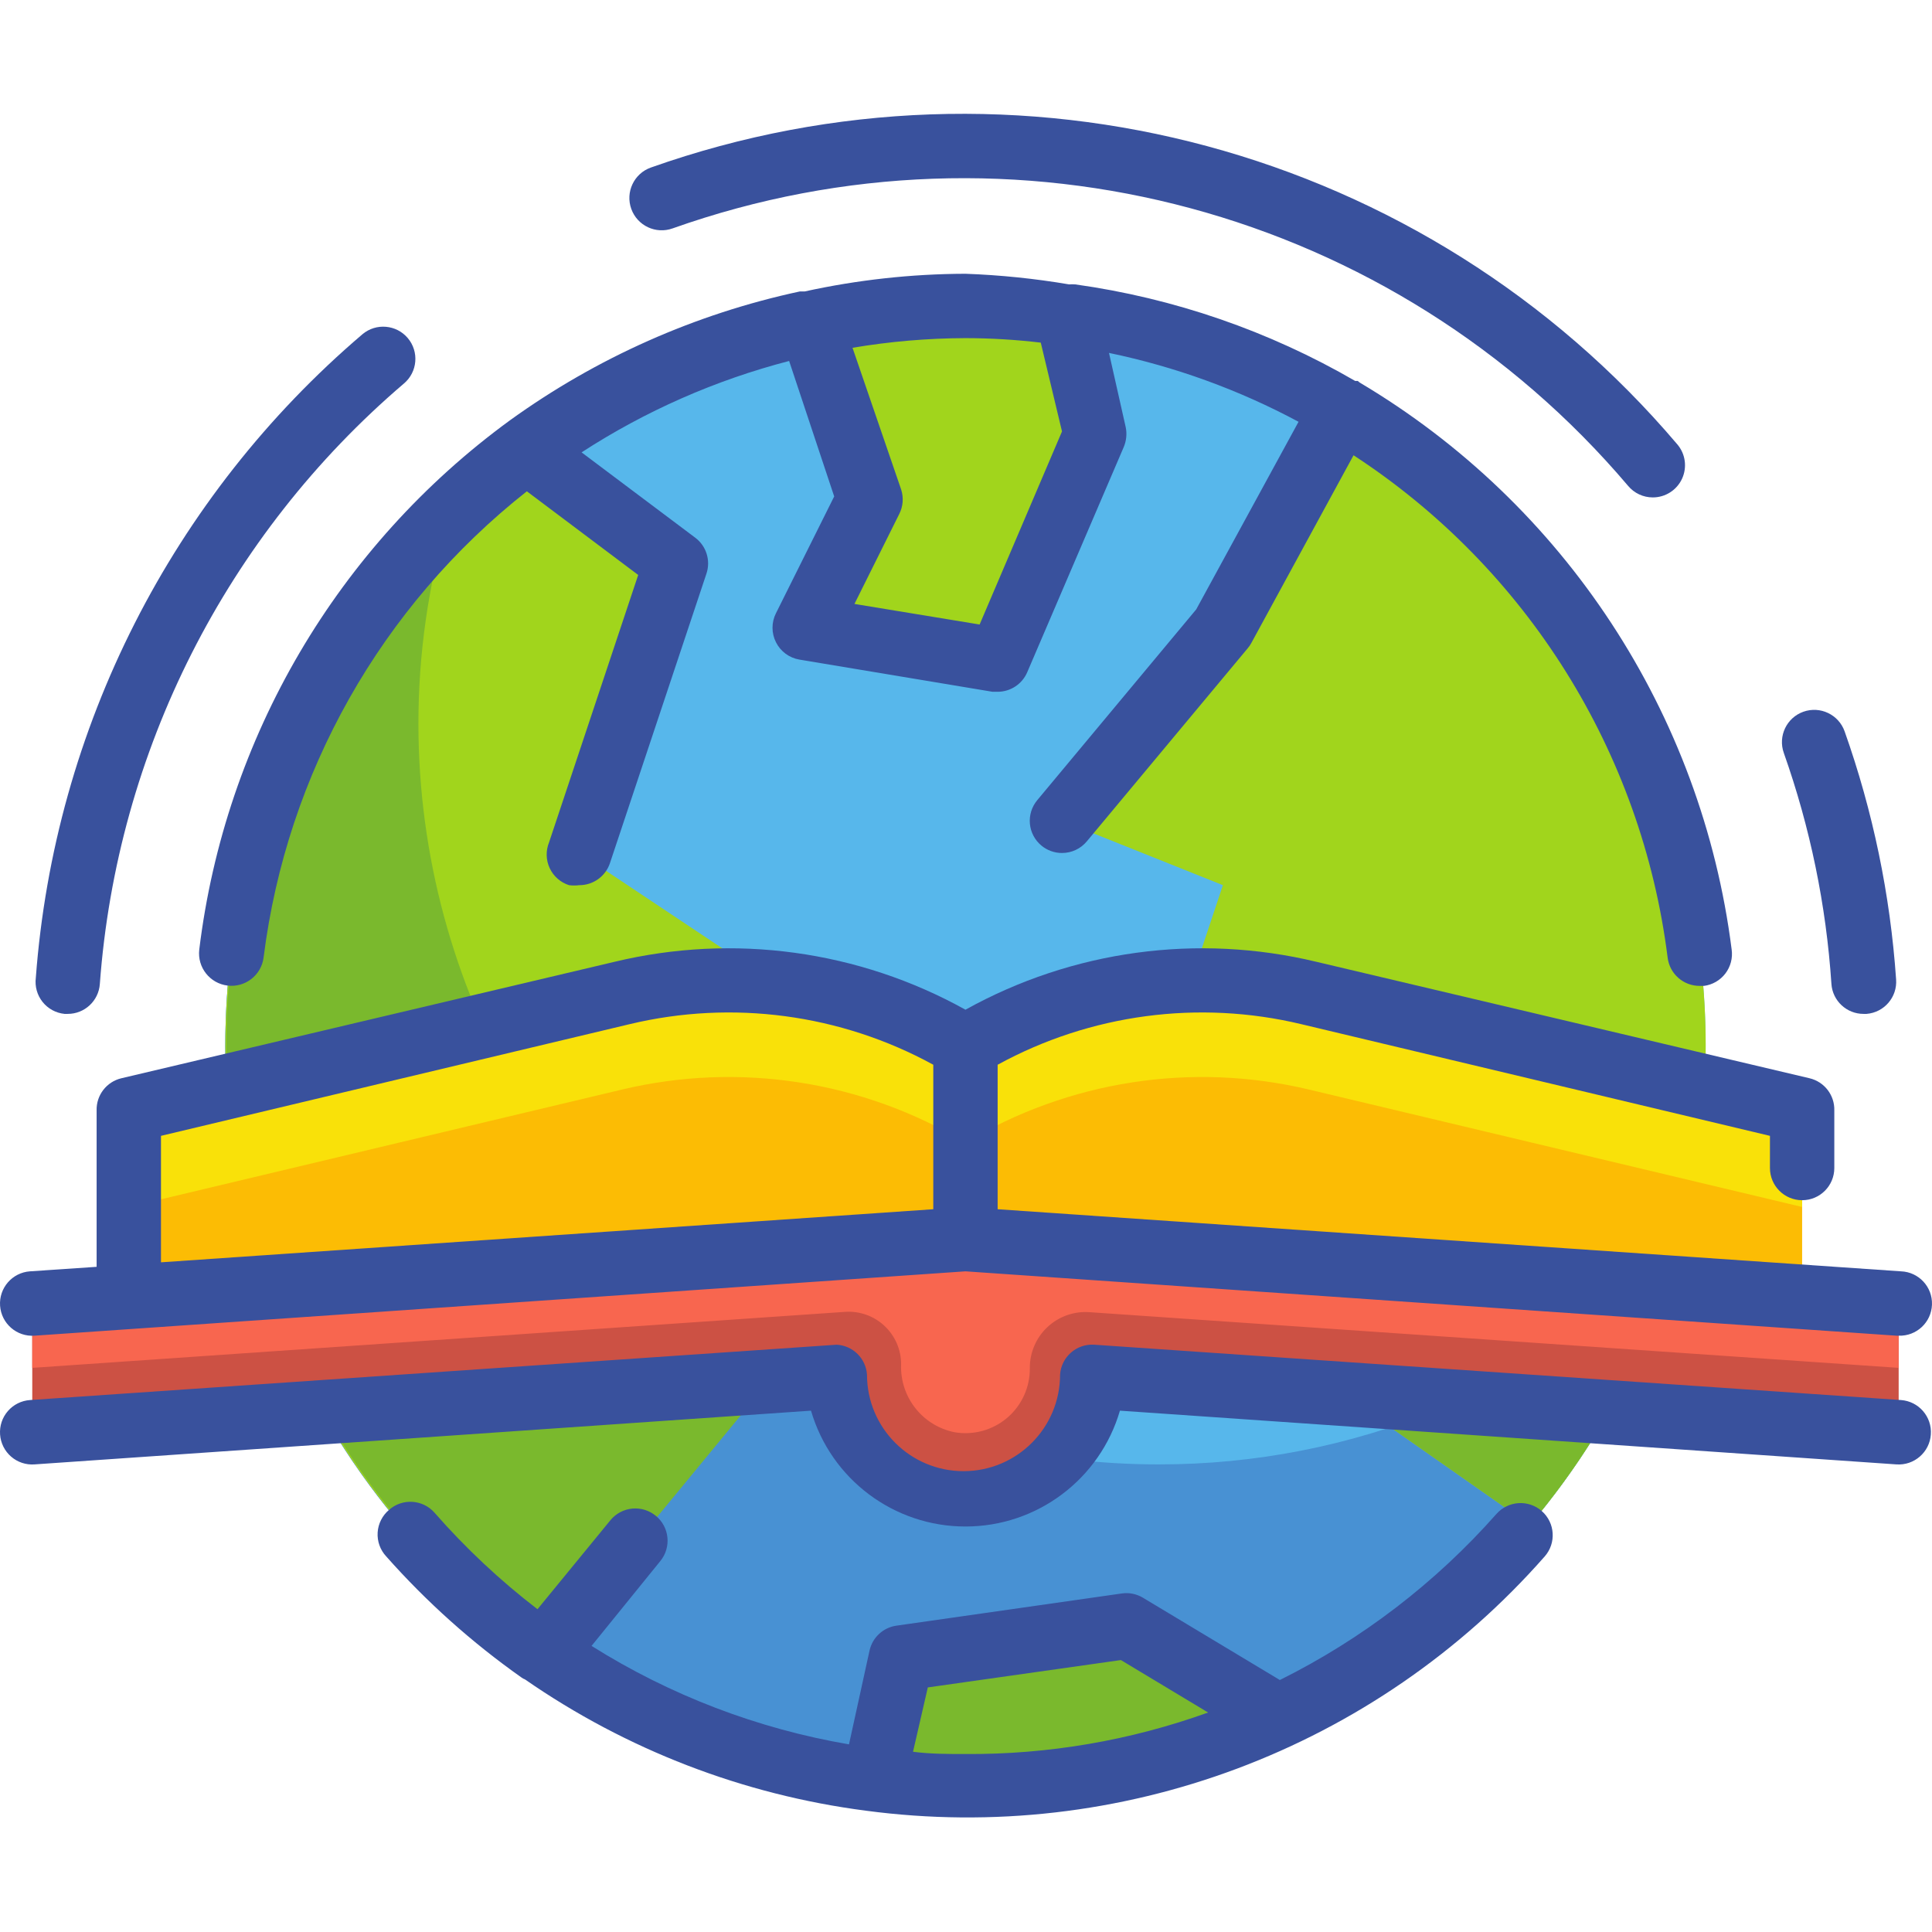<svg height="480pt" viewBox="0 -28 480.306 480" width="480pt" xmlns="http://www.w3.org/2000/svg"><path d="m424.02 231.906c0 101.621-82.379 184-184 184-101.617 0-184-82.379-184-184s82.383-184 184-184c101.621 0 184 82.379 184 184zm0 0" fill="#57b7eb"/><path d="m288.02 335.906c-57.914 0-112.449-27.266-147.199-73.598-34.75-46.332-45.656-106.324-29.438-161.922-55.148 53.91-70.824 136.492-39.27 206.863 31.555 70.367 103.645 113.594 180.582 108.273 76.938-5.32 142.395-58.055 163.965-132.098-34.332 33.699-80.535 52.547-128.641 52.48zm0 0" fill="#4891d3"/><path d="m144.02 255.906 48-40-48-32 24-72-37.359-28c-47.695 35.25-75.473 91.328-74.617 150.629.859 59.301 30.246 114.555 78.938 148.41l65.039-79.039zm0 0" fill="#a1d51c"/><path d="m200.02 127.906 48 8 24-56-6.719-30.238c-21.305-2.977-42.965-2.191-64 2.32l14.719 43.918zm0 0" fill="#a1d51c"/><path d="m333.699 73.508-29.68 54.398-40 48 40 16-16 48 80 16-32 64 44.32 31.039c35.094-41.348 50.156-96.074 41.164-149.559-8.992-53.484-41.121-100.277-87.805-127.879zm0 0" fill="#a1d51c"/><path d="m224.02 383.906-6.797 30.562c7.562.922 15.176 1.406 22.797 1.438 26.902.02 53.477-5.879 77.84-17.281l-37.84-22.719zm0 0" fill="#7ab92d"/><path d="m104.02 151.906c-.016-17.41 2.461-34.734 7.363-51.438-39.125 38.402-59.086 92.254-54.445 146.883 4.641 54.629 33.402 104.34 78.445 135.594l59.68-72.477c-56.32-32.973-90.961-93.305-91.043-158.562zm0 0" fill="#7ab92d"/><path d="m380.34 350.945c16.656-19.703 29-42.676 36.242-67.438-20.059 19.59-44.332 34.34-70.961 43.117zm0 0" fill="#7ab92d"/><path d="m472.02 295.906-232-16-232 16v32l200-13.84c1.977 16.039 15.602 28.09 31.762 28.09s29.785-12.051 31.758-28.09l200.48 13.84zm0 0" fill="#cc5144"/><path d="m448.02 247.906-122.637-29.199c-29.086-6.922-59.727-2.184-85.363 13.199v48l208 16zm0 0" fill="#fcbc04"/><path d="m32.02 247.906 122.641-29.199c29.086-6.922 59.727-2.184 85.359 13.199v48l-208 16zm0 0" fill="#fcbc04"/><path d="m325.383 218.707c-29.086-6.922-59.727-2.184-85.363 13.199v24c25.637-15.383 56.277-20.121 85.363-13.199l122.637 29.199v-24zm0 0" fill="#f9e109"/><path d="m154.66 218.707-122.641 29.199v24l122.641-29.199c29.086-6.922 59.727-2.184 85.359 13.199v-24c-25.633-15.383-56.273-20.121-85.359-13.199zm0 0" fill="#f9e109"/><path d="m472.02 295.906-232-16-232 16v16l202-13.918c3.621-.27 7.191.984 9.848 3.461 2.66 2.477 4.164 5.945 4.152 9.578-.316 8.125 5.312 15.277 13.281 16.879 4.691.809 9.5-.512 13.117-3.602 3.617-3.094 5.672-7.637 5.602-12.398-.008-3.855 1.59-7.547 4.414-10.172 2.828-2.629 6.621-3.957 10.469-3.668l201.117 13.84zm0 0" fill="#f8664f"/><g fill="#39519d"><path d="m472.582 319.906-200.562-13.758c-4.391-.277-8.18 3.047-8.48 7.438 0 13.254-10.742 24-24 24-13.254 0-24-10.746-24-24-.273-4.02-3.496-7.207-7.52-7.438l-200.559 13.758c-2.125.145-4.102 1.129-5.5 2.734-1.395 1.605-2.094 3.703-1.941 5.828.145 2.121 1.129 4.102 2.734 5.496 1.605 1.398 3.703 2.098 5.828 1.941l193.039-13.359c4.977 17.066 20.621 28.801 38.398 28.801 17.777 0 33.422-11.734 38.402-28.801l193.039 13.359c4.418.309 8.25-3.02 8.559-7.438.312-4.422-3.02-8.254-7.438-8.562zm0 0"/><path d="m8.582 303.906 231.438-16 231.441 16h.559c4.418.156 8.125-3.301 8.281-7.719s-3.301-8.125-7.719-8.281l-224.562-15.438v-35.922c23.055-12.609 49.969-16.203 75.52-10.078l116.48 27.758v8c0 4.418 3.582 8 8 8s8-3.582 8-8v-14.32c.102-3.789-2.469-7.129-6.16-8l-122.637-28.961c-29.535-7.09-60.656-2.836-87.203 11.922-26.543-14.758-57.664-19.012-87.199-11.922l-122.641 28.961c-3.688.871-6.262 4.211-6.16 8v38.879l-16.559 1.121c-4.418.309-7.75 4.141-7.441 8.562.312 4.418 4.145 7.746 8.562 7.438zm31.438-49.68 116.48-27.758c25.555-6.125 52.469-2.531 75.52 10.078v35.922l-192 13.199zm0 0"/><path d="m372.02 348.227c-15.121 17.098-33.402 31.113-53.84 41.281l-34.078-20.48c-1.566-.93-3.398-1.297-5.199-1.039l-56 8c-3.309.449-5.984 2.906-6.723 6.16l-5.117 23.359c-22.734-3.891-44.477-12.207-64-24.48l17.117-21.121c2.762-3.41 2.262-8.406-1.117-11.199-1.633-1.359-3.742-2.016-5.855-1.82-2.117.195-4.07 1.223-5.426 2.859l-18.16 22.16c-9.301-7.141-17.875-15.18-25.602-24-2.918-3.309-7.965-3.633-11.277-.719-1.688 1.41-2.723 3.449-2.859 5.645-.137 2.195.637 4.348 2.137 5.953 10.004 11.289 21.281 21.383 33.602 30.082.266.207.562.367.879.48 25.227 17.496 54.277 28.688 84.723 32.641 63.289 8.453 126.621-15.258 168.797-63.203 2.914-3.312 2.59-8.359-.719-11.277-3.316-2.914-8.363-2.59-11.281.719zm-145.039 59.121 3.68-16 48-6.801 21.68 13.039c-19.34 6.965-39.762 10.461-60.32 10.32-4.398 0-8.719 0-13.039-.559zm0 0"/><path d="m167.223 28.625c84.777-30.09 179.336-4.613 237.52 64 1.523 1.832 3.777 2.887 6.16 2.883 3.121 0 5.957-1.816 7.266-4.652 1.305-2.84.844-6.176-1.188-8.547-62.539-73.684-164.098-101.062-255.199-68.801-4.176 1.5-6.344 6.105-4.84 10.277 1.5 4.176 6.105 6.344 10.281 4.84zm0 0"/><path d="m455.301 216.469c.293 4.195 3.793 7.449 8 7.438h.719c4.395-.34 7.684-4.168 7.363-8.559-1.449-21.047-5.754-41.797-12.801-61.68-1.48-4.176-6.066-6.359-10.242-4.883-4.176 1.48-6.359 6.066-4.879 10.242 6.555 18.516 10.539 37.84 11.84 57.441zm0 0"/><path d="m16.02 223.906h.801c4.211.012 7.707-3.242 8-7.438 4.254-57.863 31.477-111.617 75.602-149.281 3.379-2.852 3.809-7.902.961-11.281-2.852-3.379-7.902-3.809-11.281-.961-47.336 40.359-76.574 97.969-81.199 160-.27 2.137.332 4.293 1.672 5.98 1.34 1.688 3.305 2.762 5.445 2.98zm0 0"/><path d="m257.859 170.785c-1.359 1.633-2.016 3.742-1.82 5.859.195 2.113 1.227 4.066 2.863 5.422 1.438 1.191 3.25 1.844 5.117 1.84 2.379.004 4.637-1.051 6.16-2.879l40-48c.34-.395.633-.824.883-1.281l25.438-46.719c43.109 28.133 71.664 73.805 78.082 124.879.488 4.039 3.93 7.07 8 7.039h1.039c2.113-.277 4.031-1.387 5.324-3.086 1.289-1.695 1.852-3.84 1.555-5.953-7.445-58.73-41.57-110.742-92.48-140.961l-.48-.398h-.637c-21.43-12.43-45.066-20.582-69.602-24-.504-.039-1.016-.039-1.52 0-8.52-1.445-17.125-2.328-25.762-2.641-13.449.039-26.859 1.516-40 4.402h-1.199c-25.953 5.574-50.469 16.469-72 32-42.879 31.266-70.863 78.918-77.281 131.598-.527 4.418 2.625 8.43 7.043 8.961s8.43-2.621 8.957-7.039c5.75-45.711 29.258-87.324 65.441-115.84l27.68 20.797-22.16 66.48c-.84 2.062-.785 4.387.156 6.406s2.684 3.555 4.805 4.234c.852.109 1.711.109 2.559 0 3.441.008 6.5-2.18 7.602-5.438l24-72c1.102-3.281-.027-6.895-2.801-8.961l-28.238-21.199c15.867-10.297 33.289-17.969 51.598-22.723l11.203 33.68-14.48 29.043c-1.141 2.262-1.141 4.934 0 7.199 1.141 2.289 3.312 3.898 5.84 4.32l48 8h1.277c3.211-.004 6.109-1.926 7.363-4.883l24-56c.641-1.543.809-3.238.477-4.879l-4.16-18.48c16.449 3.414 32.32 9.18 47.121 17.121l-25.438 46.641zm6.16-91.68-20.48 48-31.117-5.117 11.117-22.32c.98-1.906 1.152-4.125.48-6.16l-12.078-35.199c9.277-1.57 18.668-2.371 28.078-2.402 6.258.012 12.508.383 18.723 1.121zm0 0"/></g></svg>